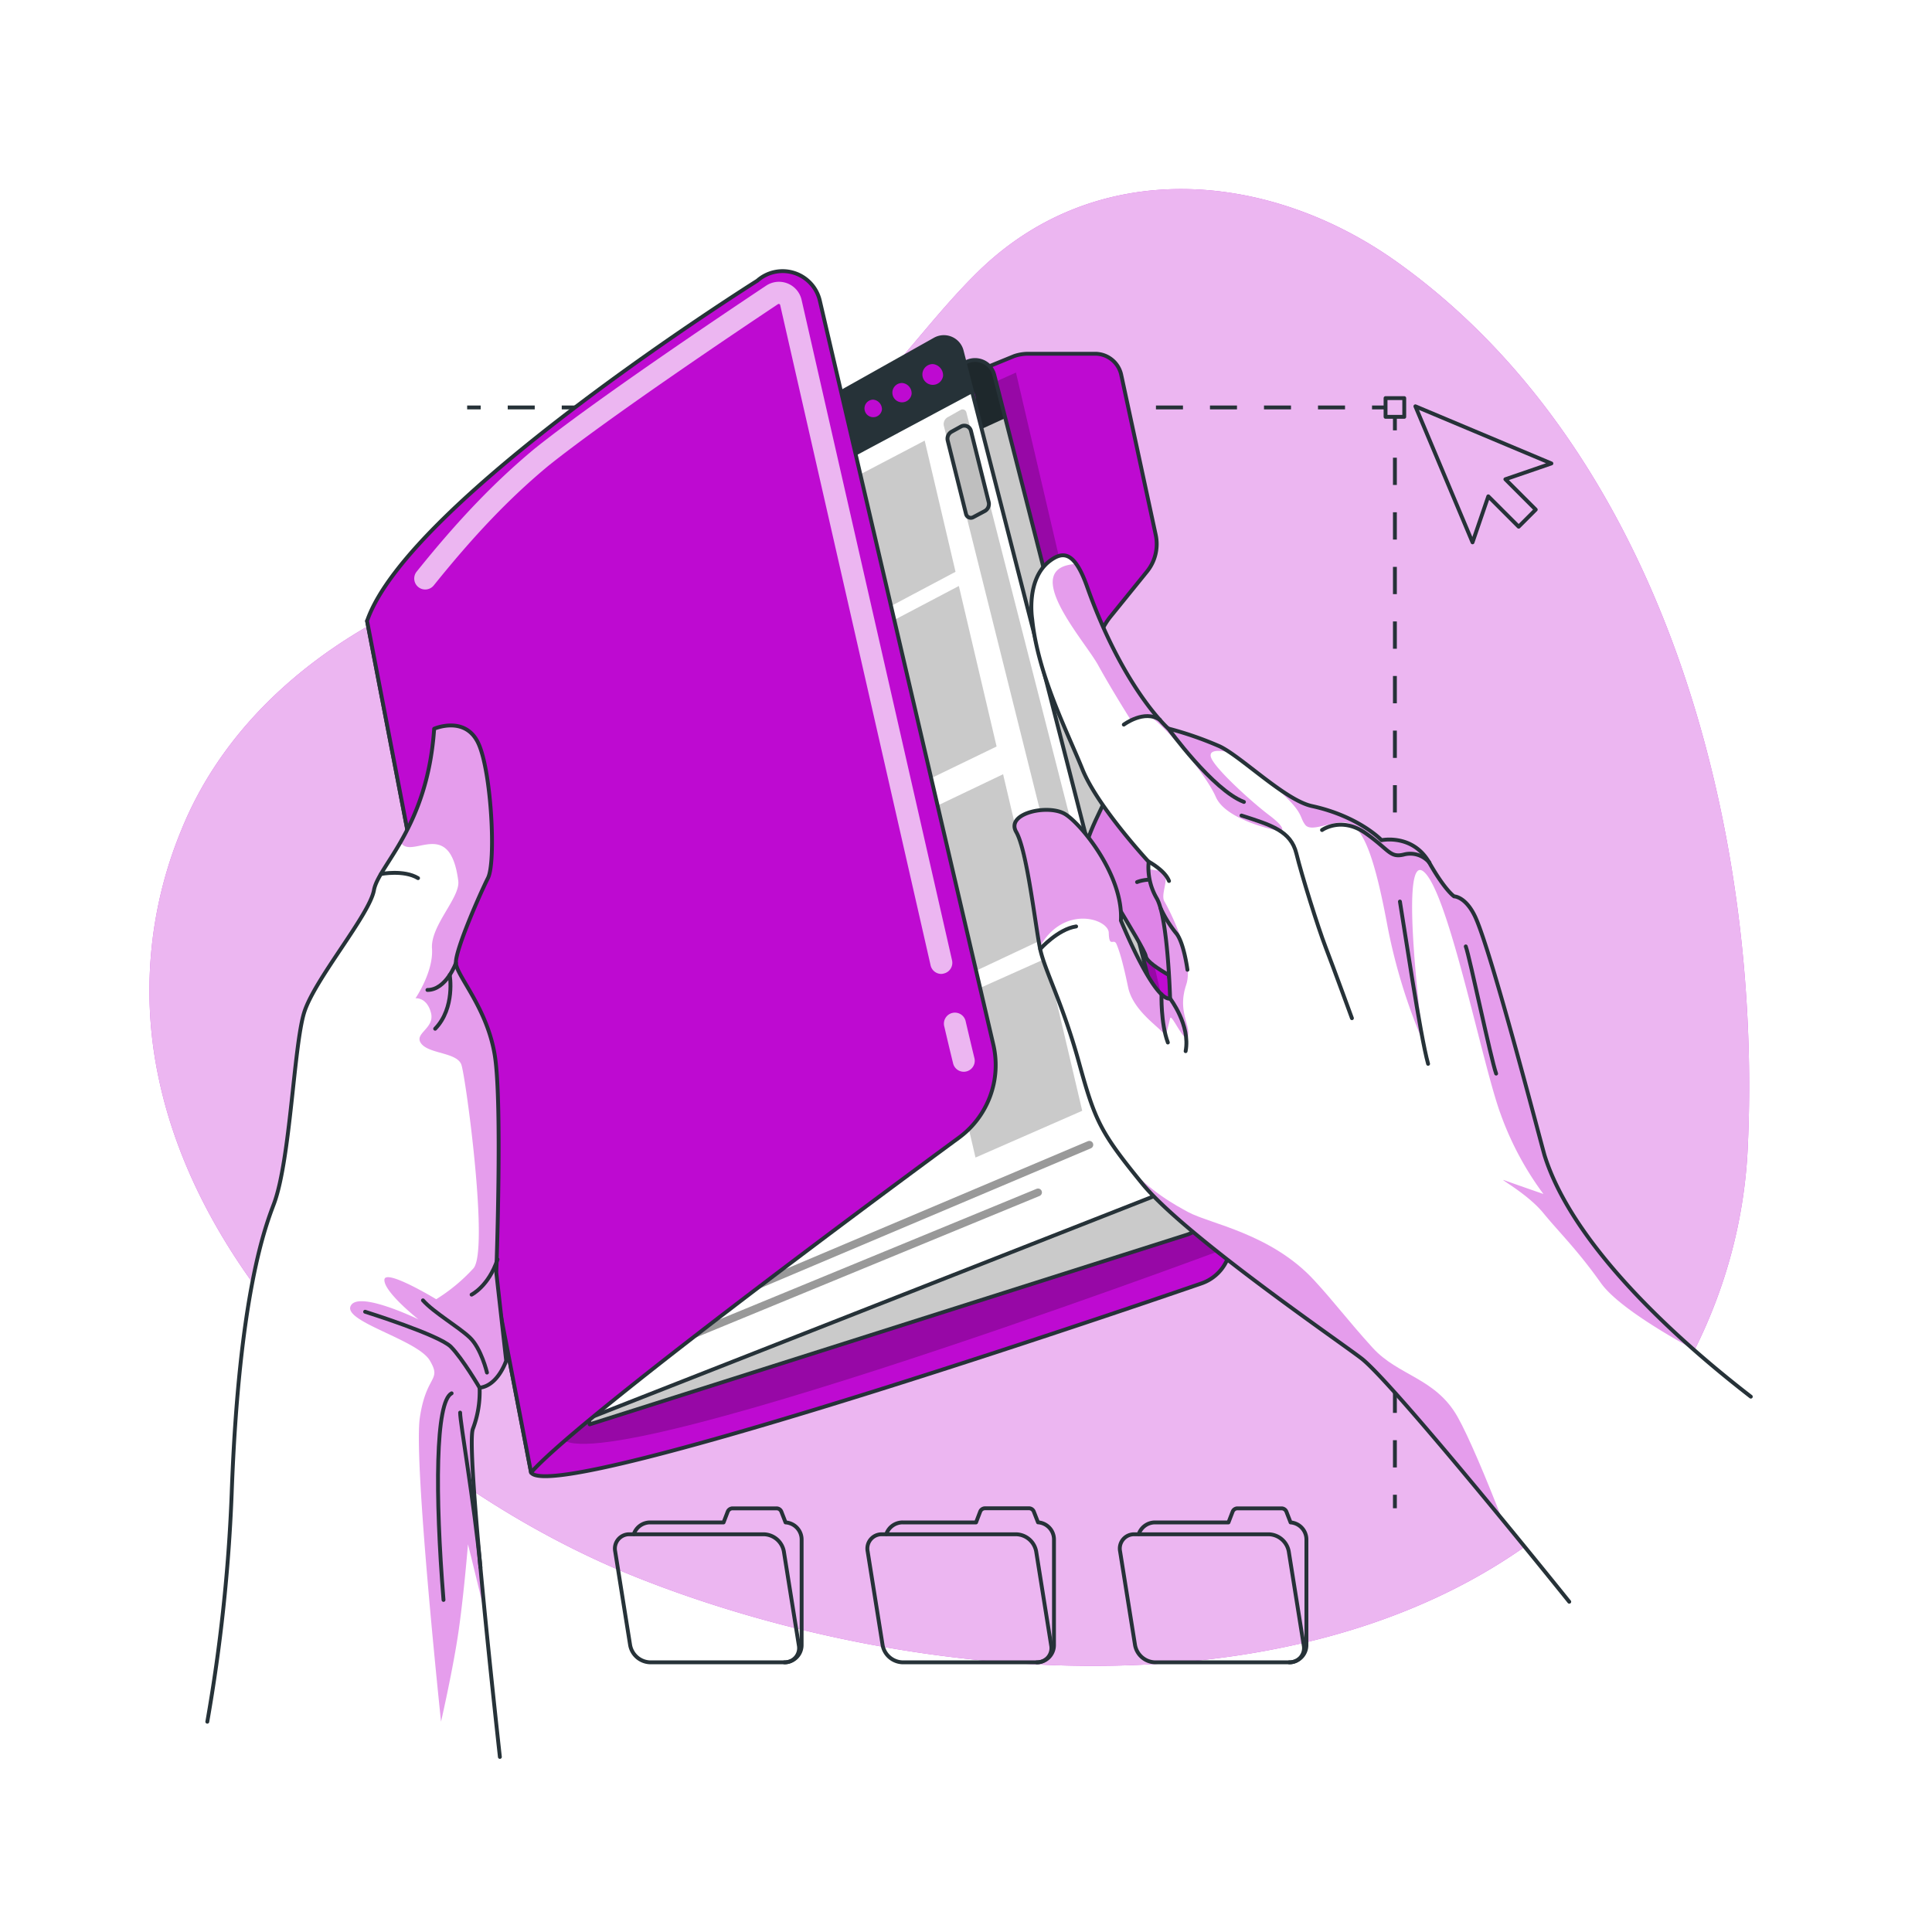 <svg class="animated" id="freepik_stories-folder" xmlns="http://www.w3.org/2000/svg" xmlns:xlink="http://www.w3.org/1999/xlink" viewBox="0 0 500 500" version="1.1" xmlns:svgjs="http://svgjs.com/svgjs"><style>svg#freepik_stories-folder:not(.animated) .animable {opacity: 0;}svg#freepik_stories-folder.animated #freepik--right-hand--inject-34 {animation: 1.5s Infinite  linear floating;animation-delay: 0s;}            @keyframes floating {                0% {                    opacity: 1;                    transform: translateY(0px);                }                50% {                    transform: translateY(-10px);                }                100% {                    opacity: 1;                    transform: translateY(0px);                }            }        </style><g id="freepik--background-simple--inject-34" class="animable" style="transform-origin: 245.679px 250.609px;"><g id="elb3q7heafl9a"><path d="M67.93,167.09s-27.88,72,11.3,144.5S199.11,422.39,263.7,455.14s131.66,16.8,163.53-36.84-11.84-91.93-11.9-168.42,11.45-96.74-30-161.36-143.06-78.93-219.9-31S67.93,167.09,67.93,167.09Z" style="fill: rgb(255, 255, 255); opacity: 0.7; transform-origin: 248.588px 250.609px;" class="animable"></path></g><path d="M41.13,279.33a108.7,108.7,0,0,1,5.79-64.5c11.55-28.56,36.37-48.85,64.17-60.69,40.41-17.2,80.08-17.53,112.92-51.25,10.13-10.4,18.63-22.31,29-32.49,30.52-30,75.19-26.4,108.55-2.58,69.58,49.69,94.61,148.11,90.74,229.47-1.73,36.51-19.17,70.49-46.76,94.45-62.4,54.18-168.35,45.07-240,16.78C112.05,387.43,53.68,338.23,41.13,279.33Z" style="fill: rgb(190, 10, 209); transform-origin: 245.679px 240.025px;" id="elohbm92g53ri" class="animable"></path><g id="elmmw6sxxsrlr"><path d="M41.13,279.33a108.7,108.7,0,0,1,5.79-64.5c11.55-28.56,36.37-48.85,64.17-60.69,40.41-17.2,80.08-17.53,112.92-51.25,10.13-10.4,18.63-22.31,29-32.49,30.52-30,75.19-26.4,108.55-2.58,69.58,49.69,94.61,148.11,90.74,229.47-1.73,36.51-19.17,70.49-46.76,94.45-62.4,54.18-168.35,45.07-240,16.78C112.05,387.43,53.68,338.23,41.13,279.33Z" style="fill: rgb(255, 255, 255); opacity: 0.7; transform-origin: 245.679px 240.025px;" class="animable"></path></g></g><g id="freepik--Line--inject-34" class="animable" style="transform-origin: 242.16px 246.685px;"><line x1="358.58" y1="105.45" x2="355.08" y2="105.45" style="fill: none; stroke: rgb(38, 50, 56); stroke-linejoin: round; transform-origin: 356.83px 105.45px;" id="el1m7wazfcdh5" class="animable"></line><line x1="348.09" y1="105.45" x2="127.9" y2="105.45" style="fill: none; stroke: rgb(38, 50, 56); stroke-linejoin: round; stroke-dasharray: 6.99, 6.99; transform-origin: 237.995px 105.45px;" id="elpv67xzhx8qo" class="animable"></line><line x1="124.4" y1="105.45" x2="120.9" y2="105.45" style="fill: none; stroke: rgb(38, 50, 56); stroke-linejoin: round; transform-origin: 122.65px 105.45px;" id="ela9e7jne7kr" class="animable"></line><line x1="361" y1="390.34" x2="361" y2="386.84" style="fill: none; stroke: rgb(38, 50, 56); stroke-linejoin: round; transform-origin: 361px 388.59px;" id="elasaipup65x7" class="animable"></line><line x1="361" y1="379.78" x2="361" y2="114.9" style="fill: none; stroke: rgb(38, 50, 56); stroke-linejoin: round; stroke-dasharray: 7.063, 7.063; transform-origin: 361px 247.34px;" id="el84n6m3w35lf" class="animable"></line><line x1="361" y1="111.37" x2="361" y2="107.87" style="fill: none; stroke: rgb(38, 50, 56); stroke-linejoin: round; transform-origin: 361px 109.62px;" id="eli0tr77004dj" class="animable"></line><rect x="358.58" y="103.03" width="4.84" height="4.85" style="fill: none; stroke: rgb(38, 50, 56); stroke-linejoin: round; transform-origin: 361px 105.455px;" id="elojwd1dykb7" class="animable"></rect></g><g id="freepik--Cursor--inject-34" class="animable" style="transform-origin: 383.9px 122.755px;"><polygon points="401.5 119.94 366.3 105.15 381.09 140.36 385.17 128.45 393.03 136.31 397.45 131.89 389.59 124.03 401.5 119.94" style="fill: none; stroke: rgb(38, 50, 56); stroke-linecap: round; stroke-linejoin: round; transform-origin: 383.9px 122.755px;" id="eloqislorjn5" class="animable"></polygon></g><g id="freepik--Folders--inject-34" class="animable" style="transform-origin: 248.617px 410.276px;"><path d="M333.65,430.21H298.91a5.42,5.42,0,0,1-5.16-4.44l-3.87-24.26a3.69,3.69,0,0,1,3.74-4.44h34.75a5.42,5.42,0,0,1,5.16,4.44l3.87,24.26A3.7,3.7,0,0,1,333.65,430.21Z" style="fill: none; stroke: rgb(38, 50, 56); stroke-linecap: round; stroke-linejoin: round; transform-origin: 313.639px 413.64px;" id="elwj0koqi9own" class="animable"></path><path d="M333.65,430.21a4.46,4.46,0,0,0,4.45-4.46V398.4A4.44,4.44,0,0,0,334,394l-1.08-2.78a1.37,1.37,0,0,0-1.27-.86H320.26a1.35,1.35,0,0,0-1.26.86L317.93,394h-19a4.47,4.47,0,0,0-4.22,3" style="fill: none; stroke: rgb(38, 50, 56); stroke-linecap: round; stroke-linejoin: round; transform-origin: 316.405px 410.285px;" id="elioirsxaoqj" class="animable"></path><path d="M203,430.21H168.24a5.42,5.42,0,0,1-5.16-4.44l-3.87-24.26a3.7,3.7,0,0,1,3.75-4.44H197.7a5.41,5.41,0,0,1,5.16,4.44l3.87,24.26A3.7,3.7,0,0,1,203,430.21Z" style="fill: none; stroke: rgb(38, 50, 56); stroke-linecap: round; stroke-linejoin: round; transform-origin: 182.97px 413.64px;" id="elu1h5kf0rzeq" class="animable"></path><path d="M203,430.21a4.46,4.46,0,0,0,4.46-4.46V398.4A4.44,4.44,0,0,0,203.3,394l-1.08-2.78a1.35,1.35,0,0,0-1.26-.86H189.6a1.37,1.37,0,0,0-1.27.86L187.26,394h-19a4.47,4.47,0,0,0-4.22,3" style="fill: none; stroke: rgb(38, 50, 56); stroke-linecap: round; stroke-linejoin: round; transform-origin: 185.75px 410.285px;" id="eltjht1jmjwh" class="animable"></path><path d="M268.32,430.21H233.58a5.42,5.42,0,0,1-5.16-4.44l-3.87-24.26a3.69,3.69,0,0,1,3.74-4.44H263a5.41,5.41,0,0,1,5.16,4.44l3.87,24.26A3.69,3.69,0,0,1,268.32,430.21Z" style="fill: none; stroke: rgb(38, 50, 56); stroke-linecap: round; stroke-linejoin: round; transform-origin: 248.29px 413.64px;" id="el2t28xwnkdhv" class="animable"></path><path d="M268.32,430.21a4.46,4.46,0,0,0,4.45-4.46V398.4a4.44,4.44,0,0,0-4.13-4.42l-1.09-2.78a1.35,1.35,0,0,0-1.26-.86H254.93a1.35,1.35,0,0,0-1.26.86L252.6,394h-19a4.46,4.46,0,0,0-4.22,3" style="fill: none; stroke: rgb(38, 50, 56); stroke-linecap: round; stroke-linejoin: round; transform-origin: 251.075px 410.275px;" id="el2u7mkmnm5t1" class="animable"></path></g><g id="freepik--left-hand--inject-34" class="animable" style="transform-origin: 184.492px 266.28px;"><path d="M287.42,159.54l9.42-11.63a11.29,11.29,0,0,0,2.26-9.48L290.17,97a6.91,6.91,0,0,0-6.76-5.45H266.1a11.17,11.17,0,0,0-3.62.6L95,160.7l42.44,220.39c6,9,173.4-48.91,173.4-48.91a11.27,11.27,0,0,0,7.39-13.29L284,174.65A17.58,17.58,0,0,1,287.42,159.54Z" style="fill: rgb(190, 10, 209); stroke: rgb(38, 50, 56); stroke-linecap: round; stroke-linejoin: round; transform-origin: 206.767px 236.795px;" id="el9ws25z5q3yc" class="animable"></path><g id="elry6hof61lpp"><path d="M262.93,96.42l53,227.18s-179.23,66.76-170.79,46.1c0,0-42.65-202.95-39.05-203.7S262.93,96.42,262.93,96.42Z" style="fill-opacity: 0.7; opacity: 0.3; transform-origin: 210.902px 235.044px;" class="animable"></path></g><path d="M307.18,319.55,152.61,368.62,114.77,171.44l-2.15-11.22,137.7-66.63a5.14,5.14,0,0,1,7,3.46l2.85,11.14L311.9,310.78A7.17,7.17,0,0,1,307.18,319.55Z" style="fill: rgb(255, 255, 255); transform-origin: 212.394px 230.899px;" id="elpzo1qilhkrh" class="animable"></path><g style="clip-path: url(&quot;#freepik--clip-path--inject-34&quot;); transform-origin: 212.394px 230.899px;" id="elkci3i8ci25" class="animable"><path d="M260.21,108.19,115.88,174.25l-3.26-14,137.7-66.63a5.14,5.14,0,0,1,7,3.46Z" style="fill: rgb(38, 50, 56); transform-origin: 186.415px 133.729px;" id="el18bq0mpvcjv" class="animable"></path><path d="M253,103.3a3.18,3.18,0,0,1-3.19,3.43,3.76,3.76,0,0,1-3.2-3.88,3.17,3.17,0,0,1,3.2-3.43A3.76,3.76,0,0,1,253,103.3Z" style="fill: rgb(190, 10, 209); stroke: rgb(38, 50, 56); stroke-linecap: round; stroke-linejoin: round; transform-origin: 249.805px 103.075px;" id="elwdhf4axt03s" class="animable"></path><path d="M244.73,107.38a3,3,0,0,1-3,3.18,3.48,3.48,0,0,1-3-3.6,3,3,0,0,1,3-3.18A3.49,3.49,0,0,1,244.73,107.38Z" style="fill: rgb(190, 10, 209); stroke: rgb(38, 50, 56); stroke-linecap: round; stroke-linejoin: round; transform-origin: 241.73px 107.17px;" id="elgq5vpum9pmo" class="animable"></path><path d="M236.94,110.91a2.75,2.75,0,0,1-2.78,3,3.25,3.25,0,0,1-2.77-3.36,2.76,2.76,0,0,1,2.77-3A3.26,3.26,0,0,1,236.94,110.91Z" style="fill: rgb(190, 10, 209); stroke: rgb(38, 50, 56); stroke-linecap: round; stroke-linejoin: round; transform-origin: 234.165px 110.73px;" id="el6s4zznntwwq" class="animable"></path><g id="elngn9th6bz"><path d="M307.18,319.55,152.61,368.62,114.77,171.44l-2.15-11.22,137.7-66.63a5.14,5.14,0,0,1,7,3.46l2.85,11.14L311.9,310.78A7.17,7.17,0,0,1,307.18,319.55Z" style="fill-opacity: 0.7; opacity: 0.3; transform-origin: 212.394px 230.899px;" class="animable"></path></g></g><path d="M307.18,319.55,152.61,368.62,114.77,171.44l-2.15-11.22,137.7-66.63a5.14,5.14,0,0,1,7,3.46l2.85,11.14L311.9,310.78A7.17,7.17,0,0,1,307.18,319.55Z" style="fill: none; stroke: rgb(38, 50, 56); stroke-linecap: round; stroke-linejoin: round; transform-origin: 212.394px 230.899px;" id="elhjndhdiimdk" class="animable"></path><path d="M298,309.83,145.55,369.7,108.22,175.16,106.1,164.1,241.94,87.85a4.76,4.76,0,0,1,6.95,3l2.8,10.94,51,199A7.73,7.73,0,0,1,298,309.83Z" style="fill: rgb(255, 255, 255); stroke: rgb(38, 50, 56); stroke-linecap: round; stroke-linejoin: round; transform-origin: 204.506px 228.47px;" id="elopw4h0ye4ib" class="animable"></path><path d="M251.69,101.75,109.31,177.9l-3.21-13.8L241.94,87.85a4.76,4.76,0,0,1,6.95,3Z" style="fill: rgb(38, 50, 56); transform-origin: 178.895px 132.57px;" id="el1r3hszqmx2f" class="animable"></path><path d="M244.56,97.37a3.19,3.19,0,1,1-3.15-3.65A3.43,3.43,0,0,1,244.56,97.37Z" style="fill: rgb(190, 10, 209); stroke: rgb(38, 50, 56); stroke-linecap: round; stroke-linejoin: round; transform-origin: 241.391px 96.91px;" id="elnc3fzvkwxbp" class="animable"></path><path d="M236.42,102a3,3,0,1,1-2.92-3.38A3.18,3.18,0,0,1,236.42,102Z" style="fill: rgb(190, 10, 209); stroke: rgb(38, 50, 56); stroke-linecap: round; stroke-linejoin: round; transform-origin: 233.436px 101.619px;" id="elrf0pmzuydyr" class="animable"></path><path d="M228.74,106.1a2.77,2.77,0,1,1-2.74-3.17A3,3,0,0,1,228.74,106.1Z" style="fill: rgb(190, 10, 209); stroke: rgb(38, 50, 56); stroke-linecap: round; stroke-linejoin: round; transform-origin: 225.987px 105.7px;" id="el5e2dbm2921j" class="animable"></path><g id="el9rnncpwh848"><path d="M250.08,106.67,295,282.48a1.53,1.53,0,0,1-.86,1.77l-4.1,1.81a1.5,1.5,0,0,1-2.06-1l-43.7-174.8a2.06,2.06,0,0,1,1-2.3l3.38-1.9A1,1,0,0,1,250.08,106.67Z" style="fill-opacity: 0.7; opacity: 0.3; transform-origin: 269.632px 196.068px;" class="animable"></path></g><path d="M246.23,111.75l2.48-1.37a1.77,1.77,0,0,1,2.57,1.12l4.59,18.42a2.08,2.08,0,0,1-1,2.33l-3,1.6A1.28,1.28,0,0,1,250,133l-4.74-19A2.06,2.06,0,0,1,246.23,111.75Z" style="fill: rgb(191, 191, 191); stroke: rgb(38, 50, 56); stroke-linecap: round; stroke-linejoin: round; transform-origin: 250.57px 122.085px;" id="elzh95iuatyp" class="animable"></path><g id="el8pc74blpafb"><line x1="268.65" y1="308.59" x2="170.43" y2="349.04" style="fill: none; stroke: rgb(0, 0, 0); stroke-linecap: round; stroke-linejoin: round; stroke-width: 2px; opacity: 0.4; transform-origin: 219.54px 328.815px;" class="animable"></line></g><g id="elcl7gdudtllm"><line x1="281.93" y1="296.26" x2="157.16" y2="349.04" style="fill: none; stroke: rgb(0, 0, 0); stroke-linecap: round; stroke-linejoin: round; stroke-width: 2px; opacity: 0.4; transform-origin: 219.545px 322.65px;" class="animable"></line></g><g id="el8fc3gwh1fou"><polygon points="269.67 243.19 259.6 200.37 232.32 213.41 242.29 256.08 269.67 243.19" style="fill-opacity: 0.7; opacity: 0.3; transform-origin: 250.995px 228.225px;" class="animable"></polygon></g><g id="elbsczc731xo"><polygon points="221.19 165.84 230.67 206.38 257.92 193.19 248.15 151.65 221.19 165.84" style="fill-opacity: 0.7; opacity: 0.3; transform-origin: 239.555px 179.015px;" class="animable"></polygon></g><g id="elt84q27ekzi"><polygon points="247.29 147.98 239.31 114.03 212.38 128.14 220.36 162.27 247.29 147.98" style="fill-opacity: 0.7; opacity: 0.3; transform-origin: 229.835px 138.15px;" class="animable"></polygon></g><g id="el8tghyqjnodi"><polygon points="243.28 260.31 252.46 299.57 280.08 287.47 270.8 248 243.28 260.31" style="fill-opacity: 0.7; opacity: 0.3; transform-origin: 261.68px 273.785px;" class="animable"></polygon></g><path d="M95,160.7l42.44,220.39c13.59-15.51,110.62-86.58,110.62-86.58a23.31,23.31,0,0,0,9.05-24L212.18,77.85A9.89,9.89,0,0,0,196,72.64S105.74,129.33,95,160.7Z" style="fill: rgb(190, 10, 209); stroke: rgb(38, 50, 56); stroke-linecap: round; stroke-linejoin: round; transform-origin: 176.341px 225.63px;" id="elsa411p7cy4h" class="animable"></path><g id="el9mekhn2gut"><g style="opacity: 0.7; transform-origin: 248.272px 269.72px;" class="animable"><path d="M249.42,277.37a2.84,2.84,0,0,1-2.76-2.18q-1.16-4.72-2.26-9.46a2.85,2.85,0,1,1,5.54-1.3c.74,3.15,1.48,6.29,2.24,9.42a2.84,2.84,0,0,1-2.09,3.44A3.07,3.07,0,0,1,249.42,277.37Z" style="fill: rgb(255, 255, 255); transform-origin: 248.272px 269.72px;" id="elkcekbiizls" class="animable"></path></g></g><g id="elqfa2h640yr"><g style="opacity: 0.7; transform-origin: 176.833px 162.488px;" class="animable"><path d="M243.61,252.05a2.84,2.84,0,0,1-2.77-2.21L201.91,78.94a.32.32,0,0,0-.21-.25.33.33,0,0,0-.32,0c-10,6.66-43.81,29.34-59.49,41.88-10,8.31-19.13,17.87-29.63,30.93a2.84,2.84,0,0,1-4.43-3.56c10.74-13.38,20.14-23.18,30.47-31.78,15.46-12.37,47.06-33.63,59.93-42.2a6,6,0,0,1,9.23,3.69l38.93,170.89a2.85,2.85,0,0,1-2.15,3.41A2.7,2.7,0,0,1,243.61,252.05Z" style="fill: rgb(255, 255, 255); transform-origin: 176.833px 162.488px;" id="eleo34kl9m4fd" class="animable"></path></g></g><path d="M130.19,462.39c-1.34-12.08-3.15-28.86-4.72-44.85-2.28-23.35-4.06-45-3.1-47.69a27,27,0,0,0,1.76-10.69c4.76-.52,6.89-7,6.89-7l-2.56-22.81s1.59-43.69-.36-56.09-9.93-20.73-10.09-24,6.21-17.82,8.3-22,.89-27.54-2.49-34.85a7.6,7.6,0,0,0-3.82-4c-3.56-1.59-7.62.19-7.62.19A65.25,65.25,0,0,1,103.66,218h0c-3.28,5.7-6.31,9.38-6.86,12.39-1.17,6.44-15.38,23.06-18.07,31.66S75.18,299.87,71,311.39c-2,5.42-9.13,22.7-11,75.39a450.83,450.83,0,0,1-9.55,75.61Z" style="fill: rgb(255, 255, 255); transform-origin: 90.735px 325.07px;" id="el5unz4qxmg9d" class="animable"></path><g id="elu4r44s9rxwc"><path d="M126.31,227.23c-2.09,4.15-8.46,18.67-8.3,22s8.12,11.62,10.09,24,.36,56.09.36,56.09L131,352.14s-2.13,6.5-6.89,7a27,27,0,0,1-1.76,10.69c-1,2.73.82,24.34,3.1,47.69-2.38-10.08-4.34-17.86-4.34-17.86s-1,12.4-2.39,22.19-4.58,23.71-4.58,23.71-7.15-67.39-5.49-78.65,5.76-9.41,2.59-14.8S88.86,342.08,90.74,338s16.91,3.15,17.54,3.44c-.51-.41-8.87-7.1-8.8-10.2s13.41,5,13.41,5a45.62,45.62,0,0,0,9.64-8c4.07-4.68-2-49.45-3.12-52.68s-8.29-2.77-10.38-5.46,3.59-3.89,2.5-8-4-3.74-4-3.74,4.69-6.87,4.27-12.86,7.36-13.21,6.8-17.53c-2.18-16.82-12.2-5.23-14.92-10h0a65.25,65.25,0,0,0,8.72-29.37s4.06-1.78,7.62-.19a7.6,7.6,0,0,1,3.82,4C127.2,199.69,128.41,223.07,126.31,227.23Z" style="fill: rgb(190, 10, 209); opacity: 0.4; transform-origin: 110.805px 316.655px;" class="animable"></path></g><path d="M53.65,445.58a439,439,0,0,0,6.3-58.8c1.89-52.69,9-70,11-75.39,4.21-11.51,5.09-40.76,7.77-49.36s16.9-25.22,18.06-31.66,13.84-16.07,15.58-41.77c0,0,8.05-3.53,11.44,3.78s4.59,30.69,2.49,34.85-8.47,18.67-8.3,22,8.12,11.62,10.08,24,.37,56.1.37,56.1L131,352.14s-2.12,6.5-6.88,7a27,27,0,0,1-1.75,10.68c-1.51,4.24,3.58,53.81,7,84.87" style="fill: none; stroke: rgb(38, 50, 56); stroke-linecap: round; stroke-linejoin: round; transform-origin: 92.325px 321.219px;" id="elytwra5yka5" class="animable"></path><path d="M118,249.2s-2.51,7-7.38,7" style="fill: none; stroke: rgb(38, 50, 56); stroke-linecap: round; stroke-linejoin: round; transform-origin: 114.31px 252.7px;" id="elf4ju8s8prb" class="animable"></path><path d="M116.39,252.33s1.48,8.5-3.77,13.91" style="fill: none; stroke: rgb(38, 50, 56); stroke-linecap: round; stroke-linejoin: round; transform-origin: 114.601px 259.285px;" id="el4zf5ewjtzrh" class="animable"></path><path d="M98.59,226.19s5.9-1.16,9.6,1.07" style="fill: none; stroke: rgb(38, 50, 56); stroke-linecap: round; stroke-linejoin: round; transform-origin: 103.39px 226.574px;" id="elfkrqiuzpmrv" class="animable"></path><path d="M94.49,339.48s19.17,6,22.2,9.07,7.44,10.61,7.44,10.61" style="fill: none; stroke: rgb(38, 50, 56); stroke-linecap: round; stroke-linejoin: round; transform-origin: 109.31px 349.32px;" id="el28x7xsujgub" class="animable"></path><path d="M109.46,336.53c2.82,3.17,9.12,6.79,12.1,9.6s4.47,9.09,4.47,9.09" style="fill: none; stroke: rgb(38, 50, 56); stroke-linecap: round; stroke-linejoin: round; transform-origin: 117.745px 345.875px;" id="elhz1ctfifeb9" class="animable"></path><path d="M122.05,335.05s4.43-2.19,6.71-9.13" style="fill: none; stroke: rgb(38, 50, 56); stroke-linecap: round; stroke-linejoin: round; transform-origin: 125.405px 330.485px;" id="el53484t4iopi" class="animable"></path><path d="M116.88,360.59c-4.2,2.12-4.31,26.2-2.1,53.47" style="fill: none; stroke: rgb(38, 50, 56); stroke-linecap: round; stroke-linejoin: round; transform-origin: 115.117px 387.325px;" id="els4wq432h4lp" class="animable"></path><path d="M119.08,365.58c0,2.66,3.61,23,5.26,40.06" style="fill: none; stroke: rgb(38, 50, 56); stroke-linecap: round; stroke-linejoin: round; transform-origin: 121.71px 385.61px;" id="elnzf4qon6w8" class="animable"></path></g><g id="freepik--right-hand--inject-34" class="animable animator-active" style="transform-origin: 357.839px 279.122px;"><path d="M288.91,201.67s-7.84,14.32-7.76,17.56,15,25.72,15.4,28.27,11.19,7.47,15.13,10.08,8.92-16.31,8.27-29.93S288.91,201.67,288.91,201.67Z" style="fill: rgb(255, 255, 255); transform-origin: 300.579px 229.747px;" id="elj2zxdt0opme" class="animable"></path><g style="clip-path: url(&quot;#freepik--clip-path-2--inject-34&quot;); transform-origin: 300.579px 229.747px;" id="el7mu45oizkjl" class="animable"><g id="el6kv8cz3r07p"><path d="M288.91,201.67s-7.84,14.32-7.76,17.56,15,25.72,15.4,28.27,11.19,7.47,15.13,10.08,8.92-16.31,8.27-29.93S288.91,201.67,288.91,201.67Z" style="fill: rgb(190, 10, 209); opacity: 0.5; transform-origin: 300.579px 229.747px;" class="animable"></path></g></g><path d="M288.91,201.67s-7.84,14.32-7.76,17.56,15,25.72,15.4,28.27,11.19,7.47,15.13,10.08,8.92-16.31,8.27-29.93S288.91,201.67,288.91,201.67Z" style="fill: none; stroke: rgb(38, 50, 56); stroke-linecap: round; stroke-linejoin: round; transform-origin: 300.579px 229.747px;" id="elg6pvgkw4i18" class="animable"></path><path d="M294.27,228.28s7.7-3.5,16.08,5.83" style="fill: none; stroke: rgb(38, 50, 56); stroke-linecap: round; stroke-linejoin: round; transform-origin: 302.31px 230.873px;" id="elb0w4yqblf8" class="animable"></path><path d="M453.15,361.45l-47,53.08s-7.73-9.63-17.4-21.4c-13.75-16.71-31.41-37.74-36.41-41.57-6.1-4.69-45.75-31.8-56.71-45.23-1.57-1.93-2.94-3.63-4.15-5.19h0c-7.23-9.32-8.67-13.32-12.26-26.32-4.19-15.2-8.81-23.59-10-29.21,0-.17-.07-.34-.1-.53-1.21-6.23-3.33-25-6.09-29.77-2.84-4.92,8.44-7.3,12.74-4.56s15,16,14.35,27.48c0,0,8.43,20.77,12.73,20.21,0,0-.56-20.81-3.42-25.89a16.85,16.85,0,0,1-2.2-7.6,10,10,0,0,1,.06-1.93s-13.25-14.3-17.15-23.93-11.54-24.45-13-38.87c0,0-1.72-10.37,4.57-15.07,2.39-1.79,4.6-2.3,6.83.8a23.91,23.91,0,0,1,2.79,5.85c9.41,26.56,21,36.74,21,36.74a89.74,89.74,0,0,1,13.29,4.6,21.92,21.92,0,0,1,2.72,1.61h0c2.47,1.66,5.47,4.06,8.57,6.42,4.46,3.39,9.11,6.67,12.6,7.44,12.17,2.64,18,8.82,18,8.82s8.08-1.72,12.35,5.8c4.15,7.28,6.43,8.73,6.43,8.73s3.05,0,5.5,5.38c4.32,9.44,17.3,59.72,17.94,61.75,5.22,16.63,20.74,34.48,38.5,50.12h0C443.14,353.49,448.14,357.58,453.15,361.45Z" style="fill: rgb(255, 255, 255); transform-origin: 357.864px 279.122px;" id="elg17se8q4gfe" class="animable"></path><g id="elwnyni4qemv"><path d="M318.39,194.76h0Z" style="fill: rgb(190, 10, 209); opacity: 0.4; transform-origin: 318.39px 194.76px;" class="animable"></path></g><g id="elfjrfesum704"><path d="M331.47,215.14s-14.06-2.53-16.83-8.91-14.54-20-17.36-20.88a4.44,4.44,0,0,0-4.57,1.08s-4.88-7.7-8.55-14.35c-3.48-6.32-20.7-25.27-5.63-26.13a23.91,23.91,0,0,1,2.79,5.85c9.41,26.56,21,36.74,21,36.74a89.74,89.74,0,0,1,13.29,4.6,21.92,21.92,0,0,1,2.72,1.61c-.36-.09-6-1.49-4.87,1.39s10.3,11.28,15.12,14.92S331.47,215.14,331.47,215.14Z" style="fill: rgb(190, 10, 209); opacity: 0.4; transform-origin: 302.147px 180.545px;" class="animable"></path></g><g id="el2e9mtgo7si2"><path d="M438.3,349.22c-7.95-4.35-20-11.54-24-17.19-6.18-8.7-10.77-13.06-14.89-18.1s-11.92-9.16-10.09-8.48S399.43,309,399.43,309a79.87,79.87,0,0,1-11-20.49c-4.81-12.83-13.57-58-20.08-63s0,44.28,0,44.28a146.21,146.21,0,0,1-9.25-30c-3-16.2-5.7-24.15-9.22-26.34s-10.26,2.42-12.1,0,.24-3.31-10.82-12.25c4.46,3.39,9.11,6.67,12.6,7.44,12.17,2.64,18,8.82,18,8.82s8.08-1.72,12.35,5.8c4.15,7.28,6.43,8.73,6.43,8.73s3.05,0,5.5,5.38c4.32,9.44,17.3,59.72,17.94,61.75C405,315.73,420.54,333.58,438.3,349.22Z" style="fill: rgb(190, 10, 209); opacity: 0.4; transform-origin: 382.63px 275.21px;" class="animable"></path></g><g id="el32hd6f205sw"><path d="M307.48,268c-.52,3-4.3-5.86-4.64-4.49s-1.37,5.89-1.43,4.49-8.08-5.86-9.46-12.51-2.29-9.48-3-11.15-1.91,1.11-2-2.92c-.07-3.61-11.69-7.41-17.88,3.66-1.21-6.23-3.33-25-6.09-29.77-2.84-4.92,8.44-7.3,12.74-4.56s15,16,14.35,27.48c0,0,8.43,20.77,12.73,20.21,0,0-.56-20.81-3.42-25.89a16.85,16.85,0,0,1-2.2-7.6l4.19.57c1.13,2.48-1.08,6,0,7.8s7.86,14.82,5.61,21.57S308,265,307.48,268Z" style="fill: rgb(190, 10, 209); opacity: 0.4; transform-origin: 285.032px 239.11px;" class="animable"></path></g><g id="elmqilktgz0v"><path d="M388.72,393.13c-13.75-16.71-31.41-37.74-36.41-41.57-6.1-4.69-45.75-31.8-56.71-45.23-1.57-1.93-2.94-3.63-4.15-5.19,5.84,7.13,13,10.88,16.08,12.56,5.5,3,21.43,5.54,32.55,17.6,5.4,5.86,8.48,10.13,15.12,17.46s16.27,7.79,22,17.88C380.07,371.7,384.84,383.09,388.72,393.13Z" style="fill: rgb(190, 10, 209); opacity: 0.4; transform-origin: 340.085px 347.135px;" class="animable"></path></g><path d="M406.12,414.53s-45.3-56.44-53.81-63c-6.1-4.68-45.75-31.8-56.71-45.23S283.38,290,279.19,274.81s-8.8-23.58-10-29.21-3.35-25.38-6.19-30.29,8.44-7.3,12.74-4.57,15,16,14.35,27.49c0,0,8.43,20.77,12.73,20.21,0,0-.56-20.81-3.42-25.89a15.85,15.85,0,0,1-2.13-9.52S284,208.72,280.13,199.09s-11.54-24.45-13-38.87c0,0-1.71-10.36,4.58-15.07,3.38-2.53,6.38-2.5,9.62,6.65,9.42,26.56,21,36.74,21,36.74a89.74,89.74,0,0,1,13.29,4.6c5.6,2.63,17,14,23.92,15.47,12.16,2.65,18,8.83,18,8.83s8.08-1.72,12.35,5.8c4.14,7.28,6.43,8.74,6.43,8.74s3,0,5.5,5.37c4.32,9.44,17.3,59.72,17.94,61.75,6.65,21.17,30,44.31,53.35,62.35" style="fill: none; stroke: rgb(38, 50, 56); stroke-linecap: round; stroke-linejoin: round; transform-origin: 357.829px 279.122px;" id="el9qybdx74698" class="animable"></path><path d="M302.36,188.54s11.51,15.94,19.57,19" style="fill: none; stroke: rgb(38, 50, 56); stroke-linecap: round; stroke-linejoin: round; transform-origin: 312.145px 198.04px;" id="eld94nz9u6svv" class="animable"></path><path d="M321.3,211.06c7.76,2.49,12.77,4,14.2,9.82s5.58,19.08,7.58,24.28,6.8,18.35,6.8,18.35" style="fill: none; stroke: rgb(38, 50, 56); stroke-linecap: round; stroke-linejoin: round; transform-origin: 335.59px 237.285px;" id="elnsv08k1ake" class="animable"></path><path d="M302.84,258.44s5.28,6.87,4,13.6" style="fill: none; stroke: rgb(38, 50, 56); stroke-linecap: round; stroke-linejoin: round; transform-origin: 304.94px 265.24px;" id="elj7nxq52ssos" class="animable"></path><path d="M300.6,257.33s-.23,7.47,1.64,12.47" style="fill: none; stroke: rgb(38, 50, 56); stroke-linecap: round; stroke-linejoin: round; transform-origin: 301.416px 263.565px;" id="elm0o50m2whz" class="animable"></path><path d="M297.29,223s4.24,2.28,5.25,5" style="fill: none; stroke: rgb(38, 50, 56); stroke-linecap: round; stroke-linejoin: round; transform-origin: 299.915px 225.5px;" id="elxnefqhj4igi" class="animable"></path><path d="M300.37,235.06a30.57,30.57,0,0,0,3.94,6.36c2.05,2.25,3,9.56,3,9.56" style="fill: none; stroke: rgb(38, 50, 56); stroke-linecap: round; stroke-linejoin: round; transform-origin: 303.84px 243.02px;" id="elmgcj64i5q9" class="animable"></path><path d="M269.21,245.6s4.57-5.14,9.29-5.84" style="fill: none; stroke: rgb(38, 50, 56); stroke-linecap: round; stroke-linejoin: round; transform-origin: 273.855px 242.68px;" id="el1xtzrwa11x6" class="animable"></path><path d="M290.84,187.53s5.32-4,9.35-1.23" style="fill: none; stroke: rgb(38, 50, 56); stroke-linecap: round; stroke-linejoin: round; transform-origin: 295.515px 186.426px;" id="eluwo72yaaz7f" class="animable"></path><path d="M379.34,244.93c1.06,2.91,6.5,29.19,7.86,32.92" style="fill: none; stroke: rgb(38, 50, 56); stroke-linecap: round; stroke-linejoin: round; transform-origin: 383.27px 261.39px;" id="elag90p4vzxn" class="animable"></path><path d="M342.14,214.81s5-3.58,11.26.81,6.27,6.51,10.13,5.48a6.5,6.5,0,0,1,6.4,2.14" style="fill: none; stroke: rgb(38, 50, 56); stroke-linecap: round; stroke-linejoin: round; transform-origin: 356.035px 218.337px;" id="elyob0rjidn3l" class="animable"></path><path d="M362.3,233.32c1,5.89,5.24,34.72,7.29,42" style="fill: none; stroke: rgb(38, 50, 56); stroke-linecap: round; stroke-linejoin: round; transform-origin: 365.945px 254.32px;" id="el1qhm2w11u8s" class="animable"></path></g><defs>     <filter id="active" height="200%">         <feMorphology in="SourceAlpha" result="DILATED" operator="dilate" radius="2"></feMorphology>                <feFlood flood-color="#32DFEC" flood-opacity="1" result="PINK"></feFlood>        <feComposite in="PINK" in2="DILATED" operator="in" result="OUTLINE"></feComposite>        <feMerge>            <feMergeNode in="OUTLINE"></feMergeNode>            <feMergeNode in="SourceGraphic"></feMergeNode>        </feMerge>    </filter>    <filter id="hover" height="200%">        <feMorphology in="SourceAlpha" result="DILATED" operator="dilate" radius="2"></feMorphology>                <feFlood flood-color="#ff0000" flood-opacity="0.5" result="PINK"></feFlood>        <feComposite in="PINK" in2="DILATED" operator="in" result="OUTLINE"></feComposite>        <feMerge>            <feMergeNode in="OUTLINE"></feMergeNode>            <feMergeNode in="SourceGraphic"></feMergeNode>        </feMerge>            <feColorMatrix type="matrix" values="0   0   0   0   0                0   1   0   0   0                0   0   0   0   0                0   0   0   1   0 "></feColorMatrix>    </filter></defs><defs><clipPath id="freepik--clip-path--inject-34"><path d="M307.18,319.55,152.61,368.62,114.77,171.44l-2.15-11.22,137.7-66.63a5.14,5.14,0,0,1,7,3.46l2.85,11.14L311.9,310.78A7.17,7.17,0,0,1,307.18,319.55Z" style="fill:#fff;stroke:#263238;stroke-linecap:round;stroke-linejoin:round"></path></clipPath><clipPath id="freepik--clip-path-2--inject-34"><path d="M288.91,201.67s-7.84,14.32-7.76,17.56,15,25.72,15.4,28.27,11.19,7.47,15.13,10.08,8.92-16.31,8.27-29.93S288.91,201.67,288.91,201.67Z" style="fill:#fff;stroke:#263238;stroke-linecap:round;stroke-linejoin:round"></path></clipPath></defs></svg>